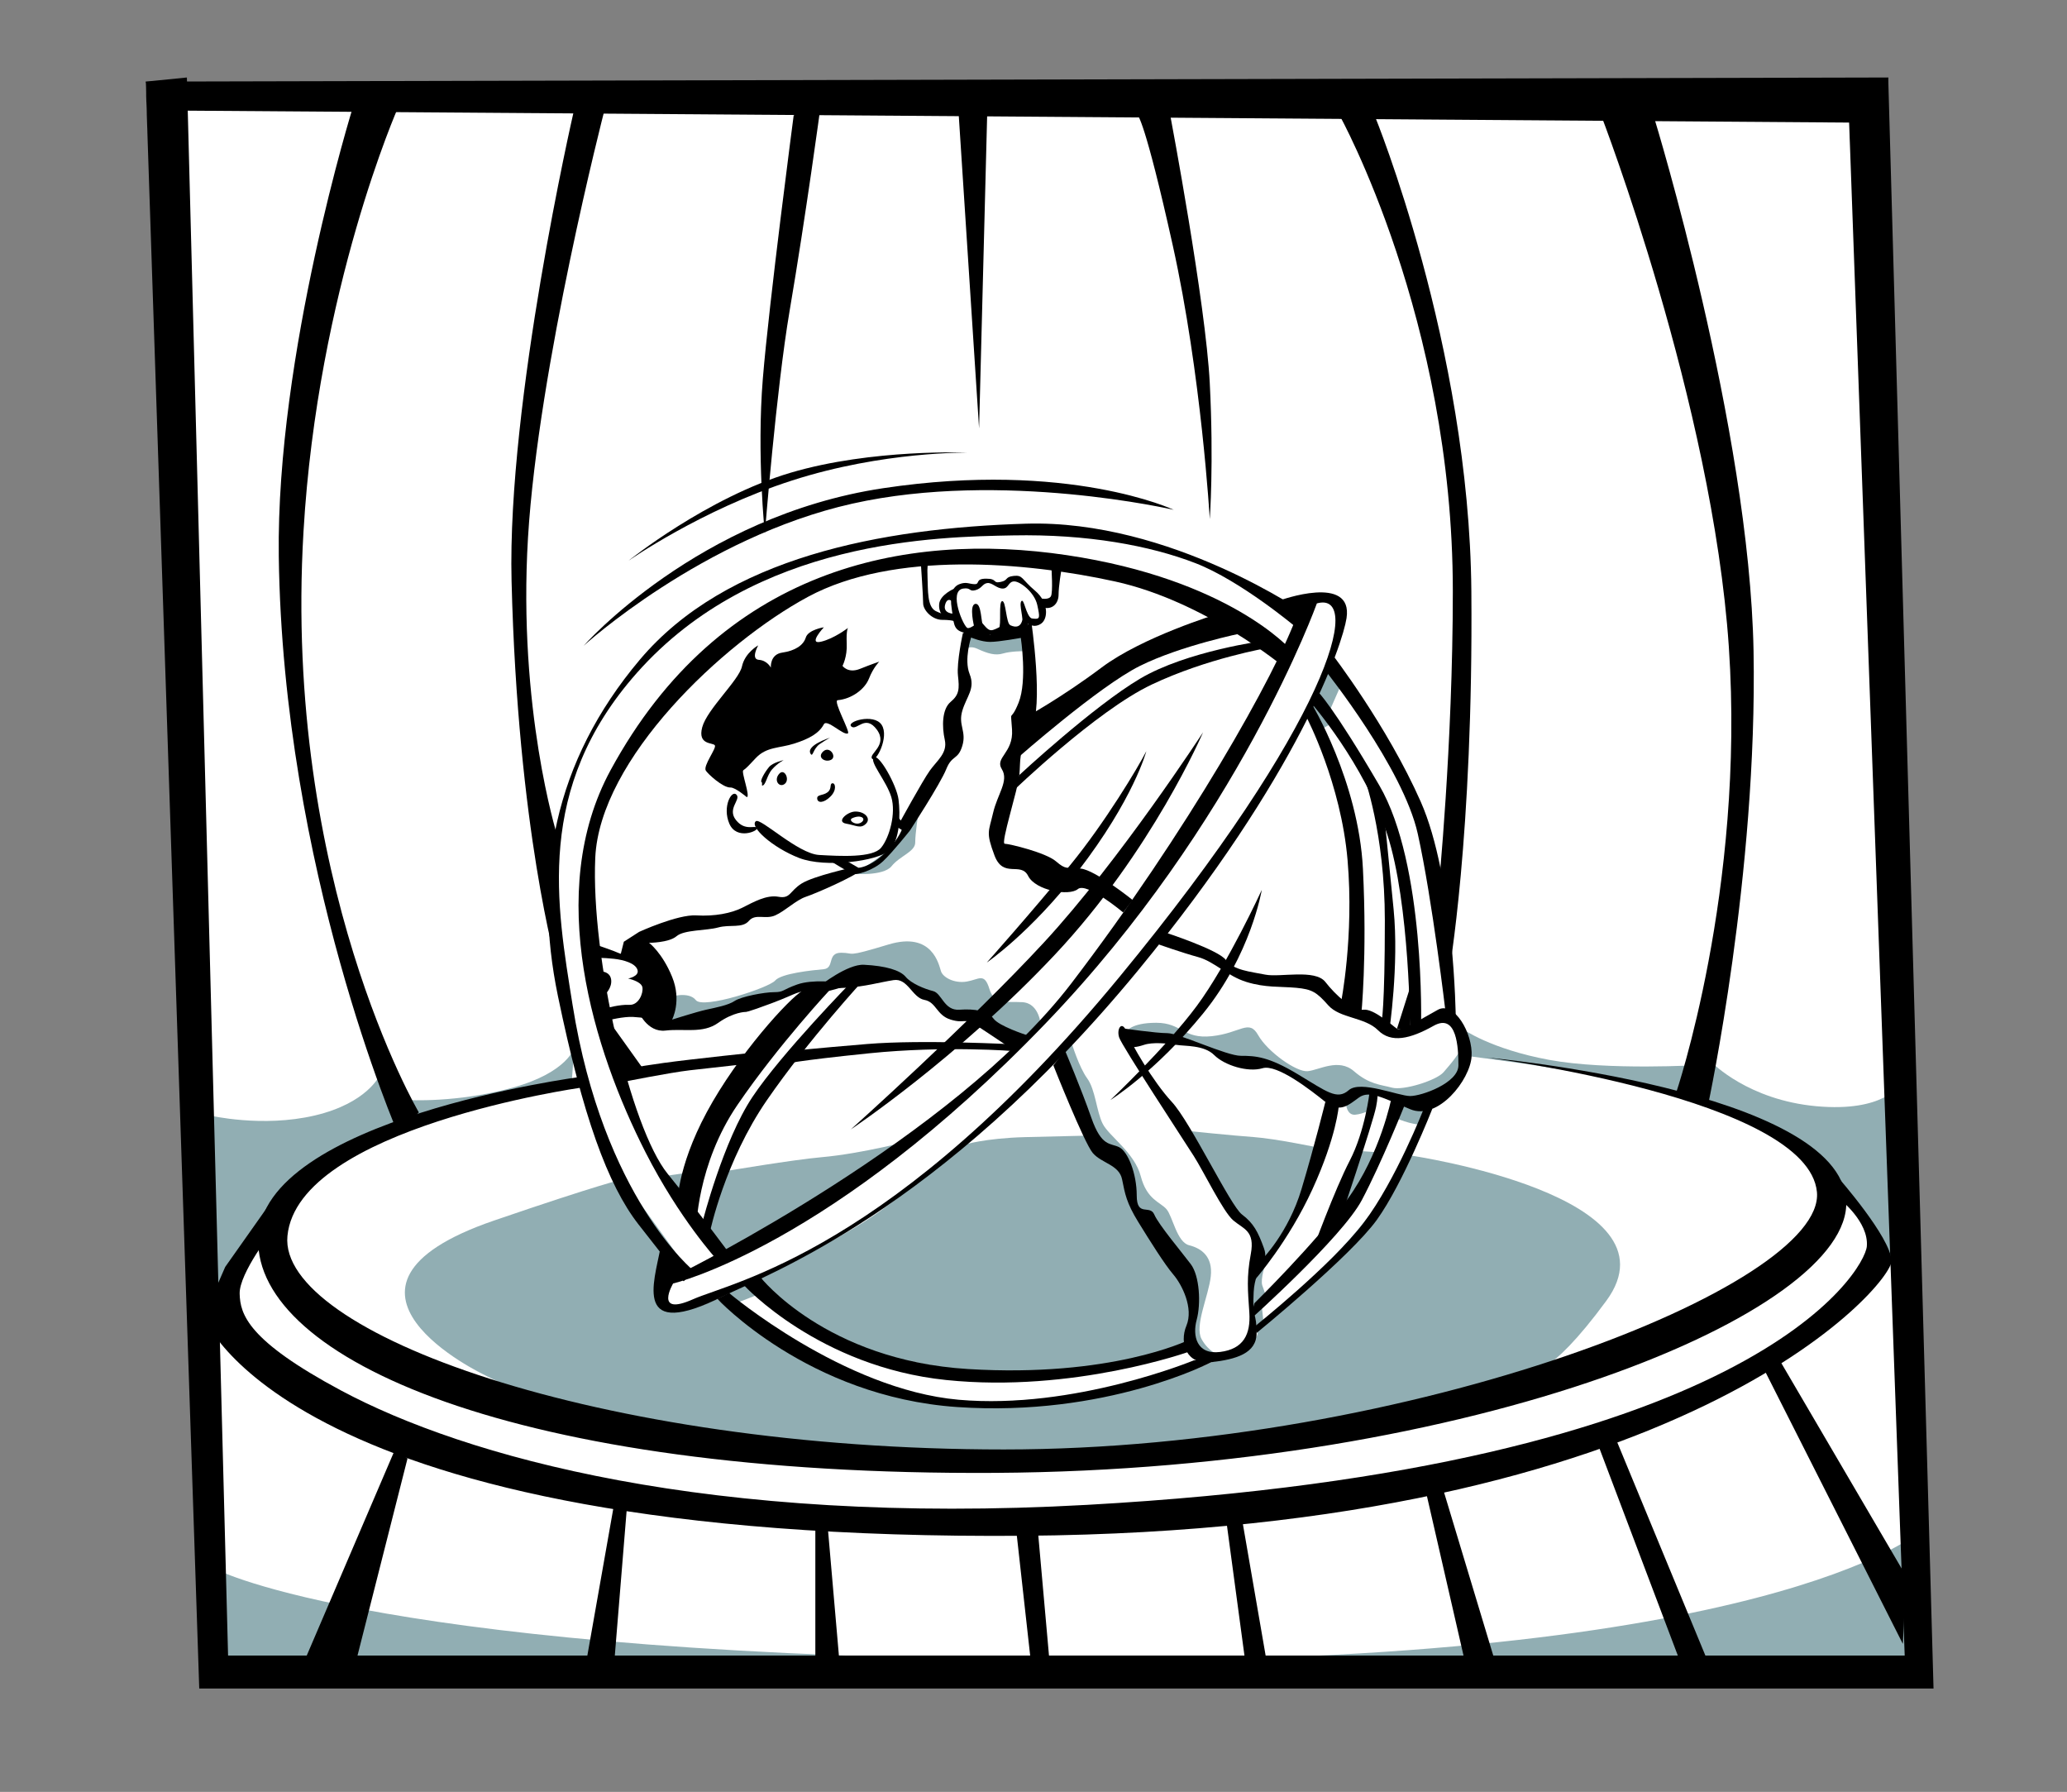 <?xml version="1.0" encoding="utf-8"?>
<!-- Generator: Adobe Illustrator 16.2.0, SVG Export Plug-In . SVG Version: 6.00 Build 0)  -->
<!DOCTYPE svg PUBLIC "-//W3C//DTD SVG 1.1//EN" "http://www.w3.org/Graphics/SVG/1.1/DTD/svg11.dtd">
<svg version="1.1" id="Layer_1" xmlns="http://www.w3.org/2000/svg" xmlns:xlink="http://www.w3.org/1999/xlink" x="0px" y="0px"
	 width="233.803px" height="202.649px" viewBox="0 0 233.803 202.649" enable-background="new 0 0 233.803 202.649"
	 xml:space="preserve">
<rect x="0" y="0" width="233.803" height="202.649" fill="#808080" stroke="none"/>
<g>
	<polygon fill="#FFFFFF" points="217.451,189.64 24.543,189.64 16.479,9.228 209.037,10.511 	"/>
	<path fill="#91AEB3" d="M54.831,155.508c0,0-21.011-9.911,1.048-17.474c12.23-4.193,14.562-4.66,14.562-4.66l6.406,8.854
		c0,0-3.264,3.61-1.865,5.358c1.398,1.747,6.156-0.698,6.156-0.698s12.949,12.346,31.123,11.647
		c18.172-0.698,24.748-4.48,24.748-4.48s1.693-0.295,3.789-1.692c2.098-1.398,1.282-1.865,1.282-1.865s9.204-7.92,13.396-13.861
		c4.195-5.94,4.195-5.94,4.195-5.94s30.751,4.543,22.016,16.425c-6.666,9.066-8.736,8.037-8.736,8.037s-22.366,9.786-61.857,9.786
		C71.605,164.943,54.831,155.508,54.831,155.508"/>
	<polygon fill="#91AEB3" points="74.982,133.024 77.43,132.675 77.43,135.121 	"/>
	<path fill="#91AEB3" d="M82.089,132.441c0,0,7.584-1.284,10.834-1.571c4.601-0.406,10.31-1.923,10.31-1.923l-20.48,13.146
		l-2.99-3.012C79.762,139.082,80.924,133.958,82.089,132.441z"/>
	<path fill="#91AEB3" d="M108.998,129.472c0,0,2.389-0.756,6.99-0.874c4.602-0.117,7.338-0.175,7.338-0.175l3.846,3.553l0.813,3.728
		l6.759,9.202l0.582,3.962l-1.012,2.734l0.43,0.527c0,0-9.787,3.493-17.359,3.61c-7.57,0.117-23.879-3.377-26.908-5.822
		c-3.029-2.447-5.491-4.972-5.491-4.972s9.919-4.583,14.694-8.077c4.776-3.494,6.174-5.009,6.174-5.009"/>
	<path fill="#91AEB3" d="M149.305,129.821c0,0-5.01-1.048-7.457-1.224c-2.446-0.175-7.513-0.698-7.513-0.698l5.184,9.377
		l2.329,1.922l0.524,3.728c0,0,2.154-1.57,4.019-5.357C148.256,133.781,149.305,129.821,149.305,129.821z"/>
	<path fill="#91AEB3" d="M156.35,130.345l-2.621-0.174l-2.184,6.378C151.545,136.549,153.816,136.112,156.35,130.345"/>
	<path fill="#91AEB3" d="M127.418,116.673c0,0,0.453-1.005,3.365-1.005s3.029,1.863,6.291,1.515c3.261-0.351,4.193-1.979,5.24-0.116
		c1.049,1.863,4.312,4.191,5.592,4.075c1.281-0.116,3.495-1.515,5.241,0c1.749,1.516,3.029,1.516,4.31,1.865
		c1.282,0.349,5.012-0.814,5.826-1.748c0.814-0.932,1.98-2.329,1.864-2.679s0.581,2.679-1.05,4.427
		c-1.631,1.747-3.842,2.095-4.309,1.979c-0.469-0.116-3.704-1.325-4.881-1.42c-1.18-0.095-2.689,1.188-3.856,0.955
		c-1.167-0.234-6.058-4.775-8.505-4.311c-2.445,0.465-7.688-2.796-10.949-2.68S127.418,116.673,127.418,116.673"/>
	<path fill="#91AEB3" d="M121.229,117.996c0,0,0.818,2.682,1.748,3.962c0.934,1.281,1.047,3.728,1.748,5.125
		c0.698,1.397,3.611,3.261,4.311,5.941c0.699,2.679,2.213,2.912,2.912,3.729c0.699,0.814,1.164,3.728,2.562,4.076
		c1.396,0.35,2.68,1.282,2.446,3.495s-1.864,5.593-1.05,7.105c0.816,1.515,2.215,1.98,2.215,1.98s-2.445-0.001-3.029-1.864
		c-0.582-1.863,0.814-4.893-0.348-6.641c-1.164-1.747-5.593-6.988-5.593-6.988s-1.048-1.513-1.282-3.728
		c-0.232-2.214-0.232-3.729-1.514-3.729s-3.727-3.494-3.727-3.494l-3.029-7.572L121.229,117.996"/>
	<path fill="#91AEB3" d="M117.734,116.017c0,0-0.115-2.562-2.098-2.679c-1.979-0.116-3.143,0.351-3.727-1.514
		c-0.579-1.865-1.164-1.051-2.562-0.817s-2.678-0.466-2.91-1.164c-0.236-0.699-0.932-4.545-5.94-3.029
		c-5.012,1.516-3.729,0.933-5.362,0.933c-1.627,0-0.697,1.746-1.977,1.862c-1.283,0.118-4.779,0.468-5.479,1.282
		c-0.697,0.816-8.15,3.262-8.97,2.214c-0.813-1.049-3.026-0.35-3.026-0.35l-0.234,2.913c0,0,8.621-1.747,8.971-1.747
		c0.352,0,6.361-1.878,6.361-1.878l3.225-0.248l4.277-1.486h3.375l2.214,1.98l1.866,0.466l2.096,2.098h2.912l3.029,2.214
		l1.747,0.581L117.734,116.017z"/>
	<path fill="#91AEB3" d="M103.872,92.021c0,0-0.35,2.212-0.35,3.262c0,1.048-1.747,1.514-2.677,2.678
		c-0.934,1.166-4.428,0.859-4.428,0.859S101.31,96.562,103.872,92.021z"/>
	<path fill="#91AEB3" d="M109.348,71.81l-0.263,1.834c0,0,0.35-0.786,1.485-0.263c1.136,0.524,2.01,0.786,2.883,0.524
		c0.875-0.262,2.271-0.262,2.271-0.262l-0.133-2.31c0,0-1.438,0.825-3.973,0.649C109.085,71.81,109.348,71.81,109.348,71.81z"/>
	<polygon fill="#91AEB3" points="85.701,146.421 83.022,147.47 81.85,146.57 84.535,145.024 	"/>
	<polyline fill="#91AEB3" points="151.633,77.575 150.354,80.487 148.605,78.74 150.471,75.479 151.633,77.575 	"/>
	<polygon fill="#91AEB3" points="150.673,81.798 149.391,82.497 148.372,79.905 148.605,78.74 	"/>
	<path fill="#91AEB3" d="M143.131,142.926c0,0-0.583,1.748-0.35,2.447c0.232,0.698,0.466,1.282,0.466,1.282l-0.647,0.791
		l-0.665,0.81c0,0-0.55-0.32,0.032-4.165C142.547,140.246,143.131,142.926,143.131,142.926z"/>
	<path fill="#91AEB3" d="M157.953,126.475c0,0,0.757,0.319,1.428,0.494c0.67,0.174,1.225,0.233,1.225,0.233l0.988-2.185
		l-3.436-0.466L157.953,126.475z"/>
	<polyline fill="#91AEB3" points="142.896,149.304 142.723,147.731 141.935,148.256 141.935,150.003 142.896,149.304 	"/>
	<path fill="#91AEB3" d="M155.129,125.454c0,0-0.875,0.523-1.836,0.611c-0.962,0.086-1.047-1.224-1.047-1.224
		s1.53-1.521,2.096-1.397c0.566,0.122,0.872,0.087,0.872,0.087L155.129,125.454z"/>
	<path fill="#91AEB3" d="M193.688,120.211c0,0,4.076,4.193,11.766,4.893c7.686,0.699,9.434-2.446,9.434-2.446l0.932,22.481
		l-9.667-12.697c0,0-8.038-5.707-10.485-6.639c-2.445-0.933-3.846-1.747-3.846-1.747l2.1-4.544"/>
	<path fill="#91AEB3" d="M42.947,121.609c0,0-1.396,3.145-7.338,4.542c-5.939,1.398-11.883,0-11.883,0l-0.697,21.318
		c0,0,3.262-3.891,6.176-7.362c2.909-3.472,4.655-9.062,10.248-10.46c5.592-1.398,6.99-2.446,6.99-2.446L42.947,121.609"/>
	<path fill="#91AEB3" d="M64.967,118.464c0,0-0.701,2.795-6.99,4.543c-6.292,1.747-11.883,1.397-11.883,1.397l0.35,2.797
		c0,0,9.785-3.495,13.979-3.846c4.192-0.349,4.192-0.349,4.192-0.349L64.967,118.464"/>
	<path fill="#91AEB3" d="M192.289,120.444c0,0-10.426,0.641-17.064-0.583c-6.644-1.224-9.787-3.495-9.787-3.495l1.016,3.119
		c0,0,5.625,0.726,9.992,1.425c4.369,0.699,15.375,3.146,15.375,3.146L192.289,120.444z"/>
	<path fill="#91AEB3" d="M216.984,173.33c0,0-17.238,14.909-95.521,14.446c-78.28-0.468-96.921-10.252-96.921-10.252v12.115h192.908
		L216.984,173.33z"/>
	<path d="M144.736,67.909c0,0,2.23,0.911,2.014,1.537c-2.354,6.723-12.54,24.723-25.574,41.77
		c-13.345,17.449-43.918,32.633-43.918,32.633l-2.549-2.729c-0.744,3.97-3.162,10.609,7.141,5.451
		c4.619-2.313,24.314-9.429,46.89-36.842c18.243-22.156,23.118-36.872,23.57-39.821C153.089,64.851,144.736,67.909,144.736,67.909z
		 M126.633,110.472c-25.555,31.012-43.791,34.486-48.258,36.47c-4.462,1.984-2.238-1.79-2.238-1.79s17.869-4.163,42.186-29.47
		c21.763-22.654,30.631-47.442,30.631-47.442C154.288,66.751,150.36,81.675,126.633,110.472z"/>
	<polygon points="16.479,9.228 22.537,190.959 218.706,190.959 213.58,8.764 209.037,10.511 215.445,187.231 25.798,187.231 
		21.139,8.764 	"/>
	<polygon points="16.479,9.228 213.58,8.764 213.113,13.89 17.877,12.491 	"/>
	<path d="M84.076,87.113c-0.26,0.173,0.828,2.98,0.395,3.037c0,0-1.303-1.109-1.838-1.089c-0.889,0.03-2.585-1.567-2.794-1.907
		c-0.342-0.546,1.226-2.522,1.021-2.861c-0.204-0.341-1.976,0-1.431-2.044c0.547-2.045,4.154-5.312,4.496-6.881
		c0.342-1.565,1.838-2.382,1.838-2.382s-0.885,1.567,0.071,1.636c0.952,0.065,1.36,0.882,1.36,0.882s-0.136-1.498,1.293-1.701
		c1.43-0.203,2.387-0.816,2.658-1.704c0.273-0.885,2.043-1.158,2.043-1.158s-1.838,1.979-0.34,1.635
		c1.498-0.342,3.066-1.564,3.066-1.564s-0.207,0.271-0.137,1.771c0.068,1.496-0.479,2.52-0.479,2.52s0.615,0.887,1.976,0.34
		c1.362-0.545,2.18-0.816,2.18-0.816s-0.681,0.679-1.159,1.908c-0.477,1.223-1.975,2.312-3.541,2.45
		c-0.564,0.05,1.438,3.577,1.16,3.747c-0.496,0.301-2.377-1.678-2.727-1.021c-0.545,1.021-1.635,1.63-3.338,2.178
		c-1.703,0.546-3.131,0.34-4.357,1.638C84.783,86.471,84.439,86.877,84.076,87.113z"/>
	<path d="M88.148,87.496c0.59-0.648,1.227,0.68,0.613,1.157C88.148,89.128,87.469,88.245,88.148,87.496z"/>
	<path d="M93.122,84.974c0.728-0.658,1.567,0.611,0.884,0.953C93.326,86.267,92.371,85.655,93.122,84.974z"/>
	<path d="M96.664,91.784c-0.862,0.054-2.112,1.158-0.954,1.364c1.159,0.203,1.636,0.614,2.249,0
		C98.57,92.535,97.754,91.718,96.664,91.784z M97.413,93.012c-0.612,0.409-1.521-0.243-1.021-0.477
		C97.413,92.06,98.025,92.602,97.413,93.012z"/>
	<path d="M92.439,90.354c-0.076-0.537,0.615-0.34,1.158-0.748c0.545-0.411,0.203-0.954,0.545-1.021
		c0.342-0.068,0.545,0.749-0.205,1.496C93.189,90.829,92.508,90.834,92.439,90.354z"/>
	<path d="M83.312,89.879c0.508,0.571-1.09,1.566-0.068,2.86c1.023,1.297,2.182,0.545,2.385,0.887c0.206,0.34-2.316,1.43-3.133-0.478
		C81.677,91.24,82.766,89.264,83.312,89.879z"/>
	<path d="M96.324,82.183c0.623,0.453,1.566-1.43,2.859,0.337c1.295,1.773-0.953,2.728-0.545,3.271
		c0.409,0.546,1.979-2.449,1.09-3.812C98.844,80.614,95.574,81.638,96.324,82.183z"/>
	<path d="M85.494,92.875c0.525-0.433,4.766,3.679,7.149,3.814c2.386,0.137,6.063,0.343,7.019-0.815
		c0.952-1.158,1.702-3.884,1.158-5.724c-0.548-1.838-2.523-4.019-1.977-4.495c0.545-0.477,2.59,3.134,2.793,4.77
		c0.202,1.633,0.202,4.631-1.089,5.788c-1.294,1.158-7.153,1.975-10.15,0.818C87.4,95.874,84.742,93.488,85.494,92.875z"/>
	<path d="M117.08,66.806c-1.549-1.302-1.363-1.797-2.42-1.675c-1.053,0.125-0.557,0.497-1.487,0.683
		c-0.931,0.187-0.31-0.371-1.614-0.371c-1.303,0-0.678,0.621-1.303,0.621c-0.619,0-0.928-0.312-1.734,0
		c-0.808,0.309-1.115,1.238-0.87,2.789c0.249,1.551,0.125,2.357,1.304,2.668c1.178,0.309,1.488-0.311,1.488-0.311
		s0.373,0.496,1.49,0.559c1.098,0.061,0.93-0.373,1.799-0.373c0.867,0,1.053,0.373,1.859-0.062c0.807-0.436,0.681-0.806,0.681-0.806
		s0.685,0.559,1.491,0C118.568,69.969,118.629,68.109,117.08,66.806z M116.957,69.969c-0.685-0.062-1.178-0.249-1.365,0.312
		c-0.186,0.558-0.621,0.744-1.303,0.432c-0.682-0.309-1.612,0.559-2.17,0.559c-0.561,0-0.932-0.93-1.238-0.93
		c-0.312,0-0.994,0.746-1.43,0.684c-0.434-0.064-2.232-4.219-0.496-4.465c0.914-0.13,0.619,0.37,1.365,0.186
		c0.744-0.186,0.807-0.745,1.363-0.809c0.559-0.062,1.055,0.623,1.738,0.623c0.682,0,0.619-0.808,1.303-0.808
		c0.682,0,2.294,1.241,2.604,2.666C117.639,69.845,117.639,70.031,116.957,69.969z"/>
	<path d="M107.963,66.56c0,0-1.674,0.683-1.736,1.797c-0.062,1.116,0.684,1.551,0.93,1.675c0.25,0.125,0.807-0.062,0.807-0.062
		l-0.062-0.558c0,0-1.303,0-0.99-1.055c0.309-1.055,0.99-0.146,0.99-0.146L107.963,66.56z"/>
	<path d="M110.195,70.898c0,0-0.621-2.48,0.125-2.603c0.744-0.125,0.619,2.232,0.93,2.603"/>
	<path d="M112.985,71.087c0.312-0.435-0.062-3.041,0.372-3.103c0.436-0.063,0.436,2.544,0.932,2.728"/>
	<path d="M115.592,70.59c0.248-0.559-0.371-2.233-0.061-2.605c0.309-0.371,0.494,1.614,1.178,1.984"/>
	<path d="M101.754,93.05c0,0,2.59-4.74,3.418-5.899c0.826-1.159,2.025-1.984,1.695-3.475c-0.33-1.488-0.33-3.472,0.662-4.298
		c0.992-0.828,0.992-1.488,0.828-2.978c-0.168-1.489,0.557-4.798,0.557-4.798l1.55-0.578l1.532,0.744l1.486-0.662l2.564-0.166
		l0.58-0.826c0,0,1.486,9.924-0.004,12.404c-1.484,2.481-1.156,3.473-1.321,5.127c-0.163,1.656-2.15,7.776-1.654,7.776
		s4.634,0.993,5.79,1.984c1.158,0.992,1.158,0.662,2.811,0.825c1.656,0.167,5.873,3.558,5.873,3.558l-1.076,1.405
		c0,0-4.133-3.475-5.125-2.646c-0.993,0.829-4.798,0.165-5.625-1.488c-0.828-1.653-2.812,0.333-3.806-2.314
		c-0.992-2.649-0.659-2.649-0.163-4.797c0.496-2.15,1.817-3.639,0.992-4.963c-0.829-1.324,1.324-1.819,1.156-4.467
		c-0.166-2.645-0.248-0.58,0.746-3.061c0.989-2.479,0.246-7.316,0.246-7.316s-2.481,0.453-3.471,0.453
		c-0.992,0-2.152-0.496-2.152-0.496s-0.828,2.479-0.166,4.135c0.661,1.656-0.33,2.484-0.826,4.137c-0.494,1.653,0.496,2.318,0,3.97
		c-0.494,1.652-1.158,0.992-1.82,2.646c-0.659,1.653-4.101,6.934-4.101,6.934L101.754,93.05z"/>
	<path d="M96.543,98.074c0,0-4.521,0.985-5.883,1.852c-1.367,0.87-1.242,1.737-2.608,1.49c-1.364-0.248-2.853,0.62-4.093,1.24
		c-1.24,0.622-3.102,0.992-5.211,0.868c-2.109-0.123-6.45,1.861-6.45,1.861l-1.735,1.117l-0.498,1.984c0,0,3.104-0.868,3.6,0.62
		c0.496,1.487,0.992,5.457-0.25,5.334c-1.238-0.123-1.238-0.123-1.238-0.123s0.992,2.479,3.1,2.231
		c2.109-0.248,4.217,0.371,5.955-0.868c1.738-1.24,3.102-1.24,3.102-1.24s0,0.123,2.978-0.993s2.978-1.49,4.341-1.241
		c1.363,0.248,3.6-0.577,3.6-0.577l-0.498-0.538c0,0-2.854-0.374-4.59,0.248c-1.735,0.618-1.489,0.867-2.605,0.867
		c-1.115,0-3.722,0.496-4.465,0.994c-0.744,0.495-2.107,0.743-3.228,0.991c-1.116,0.249-3.845,1.117-3.845,1.117
		s1.117-2.108,0-4.838c-1.115-2.729-2.605-3.847-2.605-3.847s2.233,0,3.104-0.744c0.867-0.744,3.347-0.617,4.713-0.99
		c1.363-0.373,2.729,0.123,3.473-0.745c0.744-0.867,1.861-0.125,2.977-0.621c1.117-0.494,2.357-1.735,3.475-2.108
		c1.117-0.372,5.389-2.226,6.381-3.093"/>
	<path d="M116.089,117.045l-1.241,1.861c0,0-3.101-2.108-4.465-2.977c-1.365-0.867-1.242-0.125-2.854-0.62
		c-1.613-0.496-1.613-1.984-2.978-2.232c-0.681-0.126-1.146-0.743-1.642-1.302c-0.497-0.557-1.023-1.058-1.832-0.933
		c-1.611,0.249-3.225,0.745-5.457,0.868c-2.234,0.125-3.35,0.125-3.35,0.125l0.496-0.371c0,0,3.086-2.451,4.959-2.357
		c2.482,0.125,4.096,0.621,4.715,1.364c0.621,0.744,2.11,1.364,3.104,1.612c0.992,0.248,1.24,2.234,2.977,2.108
		c1.734-0.123,3.226,0.126,3.846,0.993C112.985,116.054,116.089,117.045,116.089,117.045z"/>
	<path d="M78.748,139.045c0,0,0.043-7.319,4.674-14.1c4.63-6.783,10.584-13.15,10.584-13.15s-1.734-0.576-3.225,0.248
		c-1.488,0.827-7.359,7.277-10.832,13.727c-3.475,6.451-3.352,10.628-3.352,10.628L78.748,139.045z"/>
	<path d="M115.088,85.731c0,0,9.188-8.092,13.82-10.406c4.631-2.316,11.576-3.723,11.576-3.723l-2.812-2.15
		c0,0-8.435,2.562-13.065,6.037c-4.631,3.473-8.602,5.623-8.602,5.623L115.088,85.731z"/>
	<path d="M119.146,120.48c0,0,3.476,8.766,4.467,9.923c0.994,1.157,2.979,1.322,3.309,2.977c0.332,1.653,0.496,2.645,1.817,4.797
		c1.325,2.15,2.979,4.793,3.972,5.954c0.992,1.157,2.314,3.805,1.488,5.789c-0.827,1.984,0,4.464,2.811,4.135
		c2.814-0.331,5.129-0.993,5.129-3.308c0-2.316-0.495-1.654-0.333-4.631c0.169-2.978,1.819-3.146,1.158-4.963
		c-0.659-1.819-1.158-2.811-2.479-3.804c-1.322-0.991-5.789-10.42-7.941-12.735c-2.146-2.319-4.629-6.615-5.125-7.941
		c-0.496-1.321-1.158-0.33-0.826,0.662c0.33,0.992,7.275,11.577,8.434,13.397c1.159,1.819,3.309,6.285,4.467,7.28
		c1.156,0.99,2.482,1.157,1.986,3.803c-0.498,2.647-0.332,4.136-0.166,6.615c0.166,2.48-0.664,4.135-3.309,4.465
		c-2.646,0.332-3.144-1.817-2.646-3.638c0.496-1.82,0.332-4.962-0.662-6.285c-0.992-1.323-3.64-4.464-4.136-5.623
		c-0.495-1.158-1.983,0.329-1.983-2.151c0-2.481-0.994-4.963-1.984-5.459c-0.994-0.496-1.984,0.002-3.143-3.306
		c-1.156-3.31-2.977-7.608-2.977-7.608L119.146,120.48z"/>
	<path d="M131.719,105.428c0,0,6.121,1.985,6.945,3.142c0.828,1.159,2.814,1.322,4.467,1.654c1.654,0.33,5.621-0.661,6.782,0.827
		c1.157,1.488,3.142,3.308,4.3,3.142c1.158-0.164,3.306,1.82,3.803,2.15c0.498,0.33,2.814-1.157,4.632-2.15
		c1.821-0.991,3.972,2.649,3.806,5.293c-0.168,2.646-3.806,7.281-6.947,5.955c-3.145-1.323-4.633-2.15-5.789-1.323
		c-1.158,0.828-2.15,1.819-3.804,0.497c-1.653-1.324-5.458-4.304-7.111-3.807c-1.655,0.497-4.302-0.33-5.46-1.487
		c-1.157-1.158-3.307-0.993-4.301-1.158c-0.99-0.163-2.645-0.33-3.637,0c-0.994,0.331-1.366,0.248-1.366,0.248l-0.993-2.108
		c0,0,3.68,0.539,5.006,0.539c1.321,0,6.658,2.562,8.31,2.562c1.653,0,3.1,0.082,6.409,2.068c3.307,1.984,4.466,2.976,5.789,1.818
		c1.322-1.159,5.625,0.663,6.947,0.663c1.324,0,5.458-1.488,5.458-3.473c0-1.987-0.166-5.957-2.812-4.467
		c-2.646,1.487-4.796,1.985-6.284,0.495c-1.49-1.488-4.299-1.323-5.623-2.812s-1.82-1.819-3.639-1.985
		c-1.82-0.164-3.477,0.004-5.625-0.66c-2.149-0.661-3.639-2.316-5.459-2.812c-1.818-0.496-4.629-1.489-4.629-1.489L131.719,105.428z
		"/>
	<path d="M81.056,142.422c0,0-4.195-4.574-8.021-12.07c-5.896-11.554-11.49-29.415-3.969-43.256
		c12.404-22.823,33.243-27.042,51.604-24.313c18.359,2.729,25.305,10.668,25.305,10.668l-0.742,1.984c0,0-8.932-7.443-19.104-9.675
		c-10.173-2.233-25.059-3.473-34.734,1.735c-9.676,5.21-23.57,18.362-24.064,29.525c-0.499,11.164,3.969,30.516,8.188,35.727
		c4.217,5.209,7.234,9.347,7.234,9.347L81.056,142.422z"/>
	<path d="M84.199,145.399c0,0,8.438,9.18,22.826,10.669c14.391,1.489,27.539-3.226,27.539-3.226l-0.25-1.241
		c0,0-8.682,4.218-24.807,3.226c-16.129-0.992-23.488-10.378-23.488-10.378l-1.034,0.496L84.199,145.399z"/>
	<path d="M141.387,149.247c0,0,10.419-9.306,12.652-13.525c2.233-4.216,4.875-10.82,4.875-10.82l-1.525-0.715
		c0,0-1.241,6.328-4.963,11.413c-3.721,5.085-10.541,11.784-10.541,11.784L141.387,149.247z"/>
	<path d="M148.334,79.53c0,0,5.954,6.822,8.559,14.762c2.605,7.938,2.605,22.328,2.605,22.328l1.24-0.619
		c0,0,0.497-18.235-4.716-27.17c-5.208-8.93-6.944-10.604-6.944-10.604L148.334,79.53z"/>
	<path d="M149.988,75.931c0,0,8.725,10.917,10.379,18.361c1.651,7.442,3.143,20.18,3.143,20.18l1.156,0.66
		c0,0-0.164-15.877-3.969-24.479c-3.805-8.602-10.047-16.706-10.047-16.706L149.988,75.931z"/>
	<path d="M161.041,125.396c0,0-3.156,8.091-6.794,12.89c-3.64,4.796-12.312,11.717-12.312,11.717l0.204,0.744
		c0,0,10.619-8.653,13.598-12.791c2.977-4.136,6.282-12.571,6.282-12.571L161.041,125.396z"/>
	<path d="M135.059,153.835c0,0-13.562,5.624-26.628,4.465c-13.065-1.16-25.968-12.073-25.968-12.073l-1.324,0.661
		c0,0,10.256,11.08,27.127,12.237c16.871,1.16,28.744-5.07,28.744-5.07l-1.289-0.22"/>
	<path d="M78.494,143.745c0,0-10.256-8.271-13.729-30.104c-1.785-11.227-4.301-24.48,7.277-37.547
		c13.424-15.147,34.071-15.379,42.508-15.545c8.435-0.168,15.549,1.156,20.676,3.141c5.125,1.984,11.41,7.279,11.41,7.279
		l1.158-1.49c0,0-15.381-10.75-31.756-10.254s-33.908,3.807-43.667,15.383s-12.074,24.479-9.262,38.041s5.624,21.338,9.099,25.804
		c3.471,4.466,5.126,6.45,5.126,6.45L78.494,143.745z"/>
	<path d="M117.756,67.682c0,0,0.867,0.187,1.115-0.249c0.248-0.433,0.062-3.16,0.062-3.16l1.117,0.185c0,0-0.312,1.862-0.312,2.79
		c0,0.931-0.62,1.676-1.61,1.487"/>
	<path d="M104.172,63.899c0,0,0.248,3.596,0.248,4.34c0,0.746,0.993,1.862,2.17,1.862c1.179,0,1.428,0.187,1.428,0.187v-0.56
		c0,0-1.179-0.124-2.172-0.618c-0.99-0.498-0.869-2.422-0.93-3.785s0.061-1.613,0.061-1.613L104.172,63.899z"/>
	<path d="M71.547,107.315c0,0-0.808,0.808-1.488,0.498c-0.684-0.312-2.357-0.87-2.357-0.87l-0.496,1.367c0,0,1.115,0,2.232,0.122
		c1.114,0.124,2.42,0.495,2.666,1.24c0.25,0.744-1.053,0.992-1.053,0.992s1.488,0.311,1.613,0.992
		c0.123,0.682-0.436,2.047-1.491,1.984c-1.052-0.061-2.603,0.374-2.603,0.374l0.246,1.363c0,0,1.735-0.433,2.791-0.37
		c1.057,0.062,2.234,0.247,2.234,0.247s1.797-0.56,0.93-3.784S72.416,107.192,71.547,107.315z"/>
	<path d="M68.012,109.859c0,0,0.992,0,1.117,0.931c0.123,0.93-0.684,1.673-0.684,1.673l-0.371-2.354"/>
	<path d="M94.061,97.453c0,0,1.924,1.18,2.357,1.366c0.438,0.186,2.357-0.374,3.475-1.428s3.038-3.473,3.038-3.473l-1.364-1.49
		l-0.371,0.933L102,93.856c0,0-0.559,1.427-2.17,2.854c-1.613,1.427-2.73,1.427-2.73,1.427l-1.611-0.932l-1.116,0.247"/>
	<path d="M148.334,79.53c0,0,5.334,8.807,5.83,18.73s-0.197,16.592-0.197,16.592l-2.285-1.459c0,0,1.49-7.442,0.744-16.125
		c-0.744-8.683-4.605-16.08-4.605-16.08L148.334,79.53z"/>
	<path d="M151.434,125.056c0,0-0.248,3.475-2.977,9.428c-2.729,5.954-6.449,10.172-6.449,10.172l0.744-2.233
		c0,0,2.977-2.979,4.462-7.938c1.491-4.962,2.699-9.869,2.699-9.869L151.434,125.056z"/>
	<path d="M154.288,87.841c0,0,2.355,6.326,2.355,16.251c0,9.924-0.371,11.535-0.371,11.535l0.867,0.993c0,0,1.118-7.443,0.497-13.77
		c-0.619-6.325-1.118-11.166-1.118-11.166L154.288,87.841z"/>
	<path d="M154.908,123.566c0,0-0.496,4.341-2.234,7.692c-1.736,3.349-4.217,10.17-4.217,10.17l2.977-2.976
		c0,0,3.848-11.412,4.218-13.274c0.371-1.859,0-1.985,0-1.985L154.908,123.566z"/>
	<path d="M96.357,110.999c0,0-7.939,8.104-11.25,13.065c-3.306,4.962-5.625,14.06-5.625,14.06l0.832,1.157
		c0,0,1.654-7.938,6.449-14.885c4.796-6.947,10.917-13.563,10.917-13.563L96.357,110.999z"/>
	<path d="M143.002,72.459c0,0-8.768,1.161-14.061,4.302c-5.294,3.143-13.64,10.885-13.64,10.885l-0.751,1.851
		c0,0,9.428-9.097,15.713-12.075c6.284-2.977,13.066-4.135,13.066-4.135L143.002,72.459z"/>
	<path d="M65.707,123.007c0,0,0.307-0.219-0.043-1.223c0,0-36.131,4.757-36.459,18.323c-0.332,13.564,29.109,26.796,83.363,26.463
		c54.248-0.33,96.921-18.192,96.261-30.763c-0.661-12.574-40.687-16.211-40.687-16.211s36.384,4.633,37.376,15.217
		c0.993,10.586-45.981,29.11-91.963,29.11c-45.979,0-82.089-13.276-81.042-24.146C33.688,127.55,65.707,123.007,65.707,123.007z"/>
	<path d="M86.195,88.847c0.436,0,0.525-1.138,1.136-1.835c0.612-0.699,1.31-1.048,1.31-1.048s-1.221,0.262-1.658,0.785
		s-1.137,1.66-0.787,1.747"/>
	<path d="M91.699,85.264c0.254,0.397,0.264-0.611,1.049-1.135c0.787-0.524,1.135-0.7,1.135-0.7S91.088,84.303,91.699,85.264z"/>
	<path d="M114.766,118.114c0,0-10.398-0.568-16.688-0.044c-6.291,0.523-8.168,0.742-8.168,0.742l-1.226,1.529
		c0,0,1.092-0.35,9.655-1.224c8.562-0.873,16.366-0.247,16.366-0.247L114.766,118.114z"/>
	<path d="M86.151,118.944c0,0-7.95,0.83-11.097,1.267c-3.143,0.437-4.849,0.787-4.849,0.787l0.089,1.396
		c0,0,5.459-1.092,7.731-1.354c2.271-0.262,5.854-0.655,5.854-0.655L86.151,118.944z"/>
	<path d="M25.475,143.276l5.592-7.922l-0.174,3.728c0,0-3.846,4.893-3.785,7.224c0.057,2.33,0.911,5.3,11.474,10.949
		c13.938,7.456,41.646,15.317,84.396,12.931c75.137-4.193,87.951-26.443,88.184-29.239c0.23-2.796-3.088-5.359-3.088-5.359
		l-0.175-2.445c0,0,5.941,6.757,6.059,9.436c0.116,2.68-23.534,30.482-97.968,31.103c-83.874,0.699-92.959-24.812-92.959-24.812"/>
	<path d="M136.081,82.817c0,0-5.765,13.455-16.772,25.161c-11.011,11.709-23.066,19.746-23.066,19.746s13.279-11.882,21.843-21.144
		C126.646,97.32,136.081,82.817,136.081,82.817z"/>
	<path d="M121.047,97.844c3.95-4.825,7.697-11.074,8.617-12.894c0,0-1.42,5.411-7.746,13.598
		c-5.363,6.943-10.299,10.306-10.299,10.306S116.668,103.197,121.047,97.844z"/>
	<path d="M142.723,100.641c0,0-1.225,7.338-6.642,13.979c-5.417,6.64-10.483,9.785-10.483,9.785s6.289-5.94,9.785-10.659
		C138.879,109.027,142.723,100.641,142.723,100.641z"/>
	<polygon points="44.695,163.895 34.213,188.356 40.152,188.356 46.094,164.943 	"/>
	<polygon points="69.508,169.835 66.361,187.659 69.508,187.659 70.906,170.535 	"/>
	<polygon points="92.225,172.631 92.225,188.707 95.019,188.707 93.622,172.631 	"/>
	<polygon points="215.588,178.223 201.258,153.76 199.512,154.809 215.236,185.91 	"/>
	<polygon points="193.221,188.007 182.387,161.798 180.291,162.147 190.076,188.007 	"/>
	<polygon points="169.457,189.056 162.816,167.039 161.068,167.739 165.961,189.056 	"/>
	<polygon points="143.596,189.754 140.451,171.583 138.703,171.933 141.15,190.104 	"/>
	<polygon points="118.785,188.707 117.385,172.981 114.939,172.981 116.688,188.707 	"/>
	<path d="M39.92,12.109c0,0-8.686,27.941-8.387,50.79C32,98.31,45.045,128.249,45.045,128.249l2.332-2.446
		c0,0-15.377-26.095-13.047-65.7c1.611-27.449,10.715-47.994,10.715-47.994H39.92z"/>
	<path d="M187.164,13.507c0,0,10.717,34.947,11.184,60.108c0.465,25.163-5.127,51.255-5.127,51.255l-3.67-1.164
		c0,0,7.863-23.067,6.001-50.559c-1.864-27.49-14.444-60.107-14.444-60.107L187.164,13.507z"/>
	<path d="M155.477,13.041c0,0,10.719,26.093,10.951,53.818c0.232,27.724-2.562,43.334-2.562,43.334l-1.164-9.552
		c0,0,1.63-16.271,1.63-33.782c0-30.753-12.813-53.818-12.813-53.818"/>
	<path d="M64.85,12.806c0,0-7.49,32.619-6.986,52.888c0.701,28.19,5.122,43.565,5.122,43.565V94.35c0,0-4.427-14.211-3.263-33.549
		c1.166-19.339,8.621-48.227,8.621-48.227"/>
	<polygon points="68.816,115.379 72.771,120.91 70.206,120.998 	"/>
	<polygon points="159.672,111.125 158.016,116.343 159.498,116.62 	"/>
	<path d="M132.413,13.273c0,0,3.962,20.968,4.427,30.054c0.465,9.087,0,15.377,0,15.377s-0.934-16.309-4.193-30.985
		c-3.166-14.244-3.962-14.678-3.962-14.678"/>
	<path d="M89.776,13.041c0,0-2.794,21.199-3.493,29.82s0.232,17.475,0.232,17.475s1.287-16.291,2.797-25.163
		c1.863-10.95,3.493-23.064,3.493-23.064L89.776,13.041z"/>
	<polygon points="108.416,12.574 110.746,48.452 111.678,12.341 	"/>
	<path d="M132.762,57.655c0,0-19.404-4.496-36.344-0.699c-16.939,3.799-30.404,16.076-30.404,16.076s12.93-14.678,33.898-17.823
		S132.762,57.655,132.762,57.655z"/>
	<path d="M109.521,51.19c0,0-9.609-0.175-19.918,3.146c-10.311,3.318-18.522,9.085-18.522,9.085s8.911-7.163,18.347-9.96
		C98.662,50.727,109.521,51.19,109.521,51.19z"/>
</g>
</svg>
